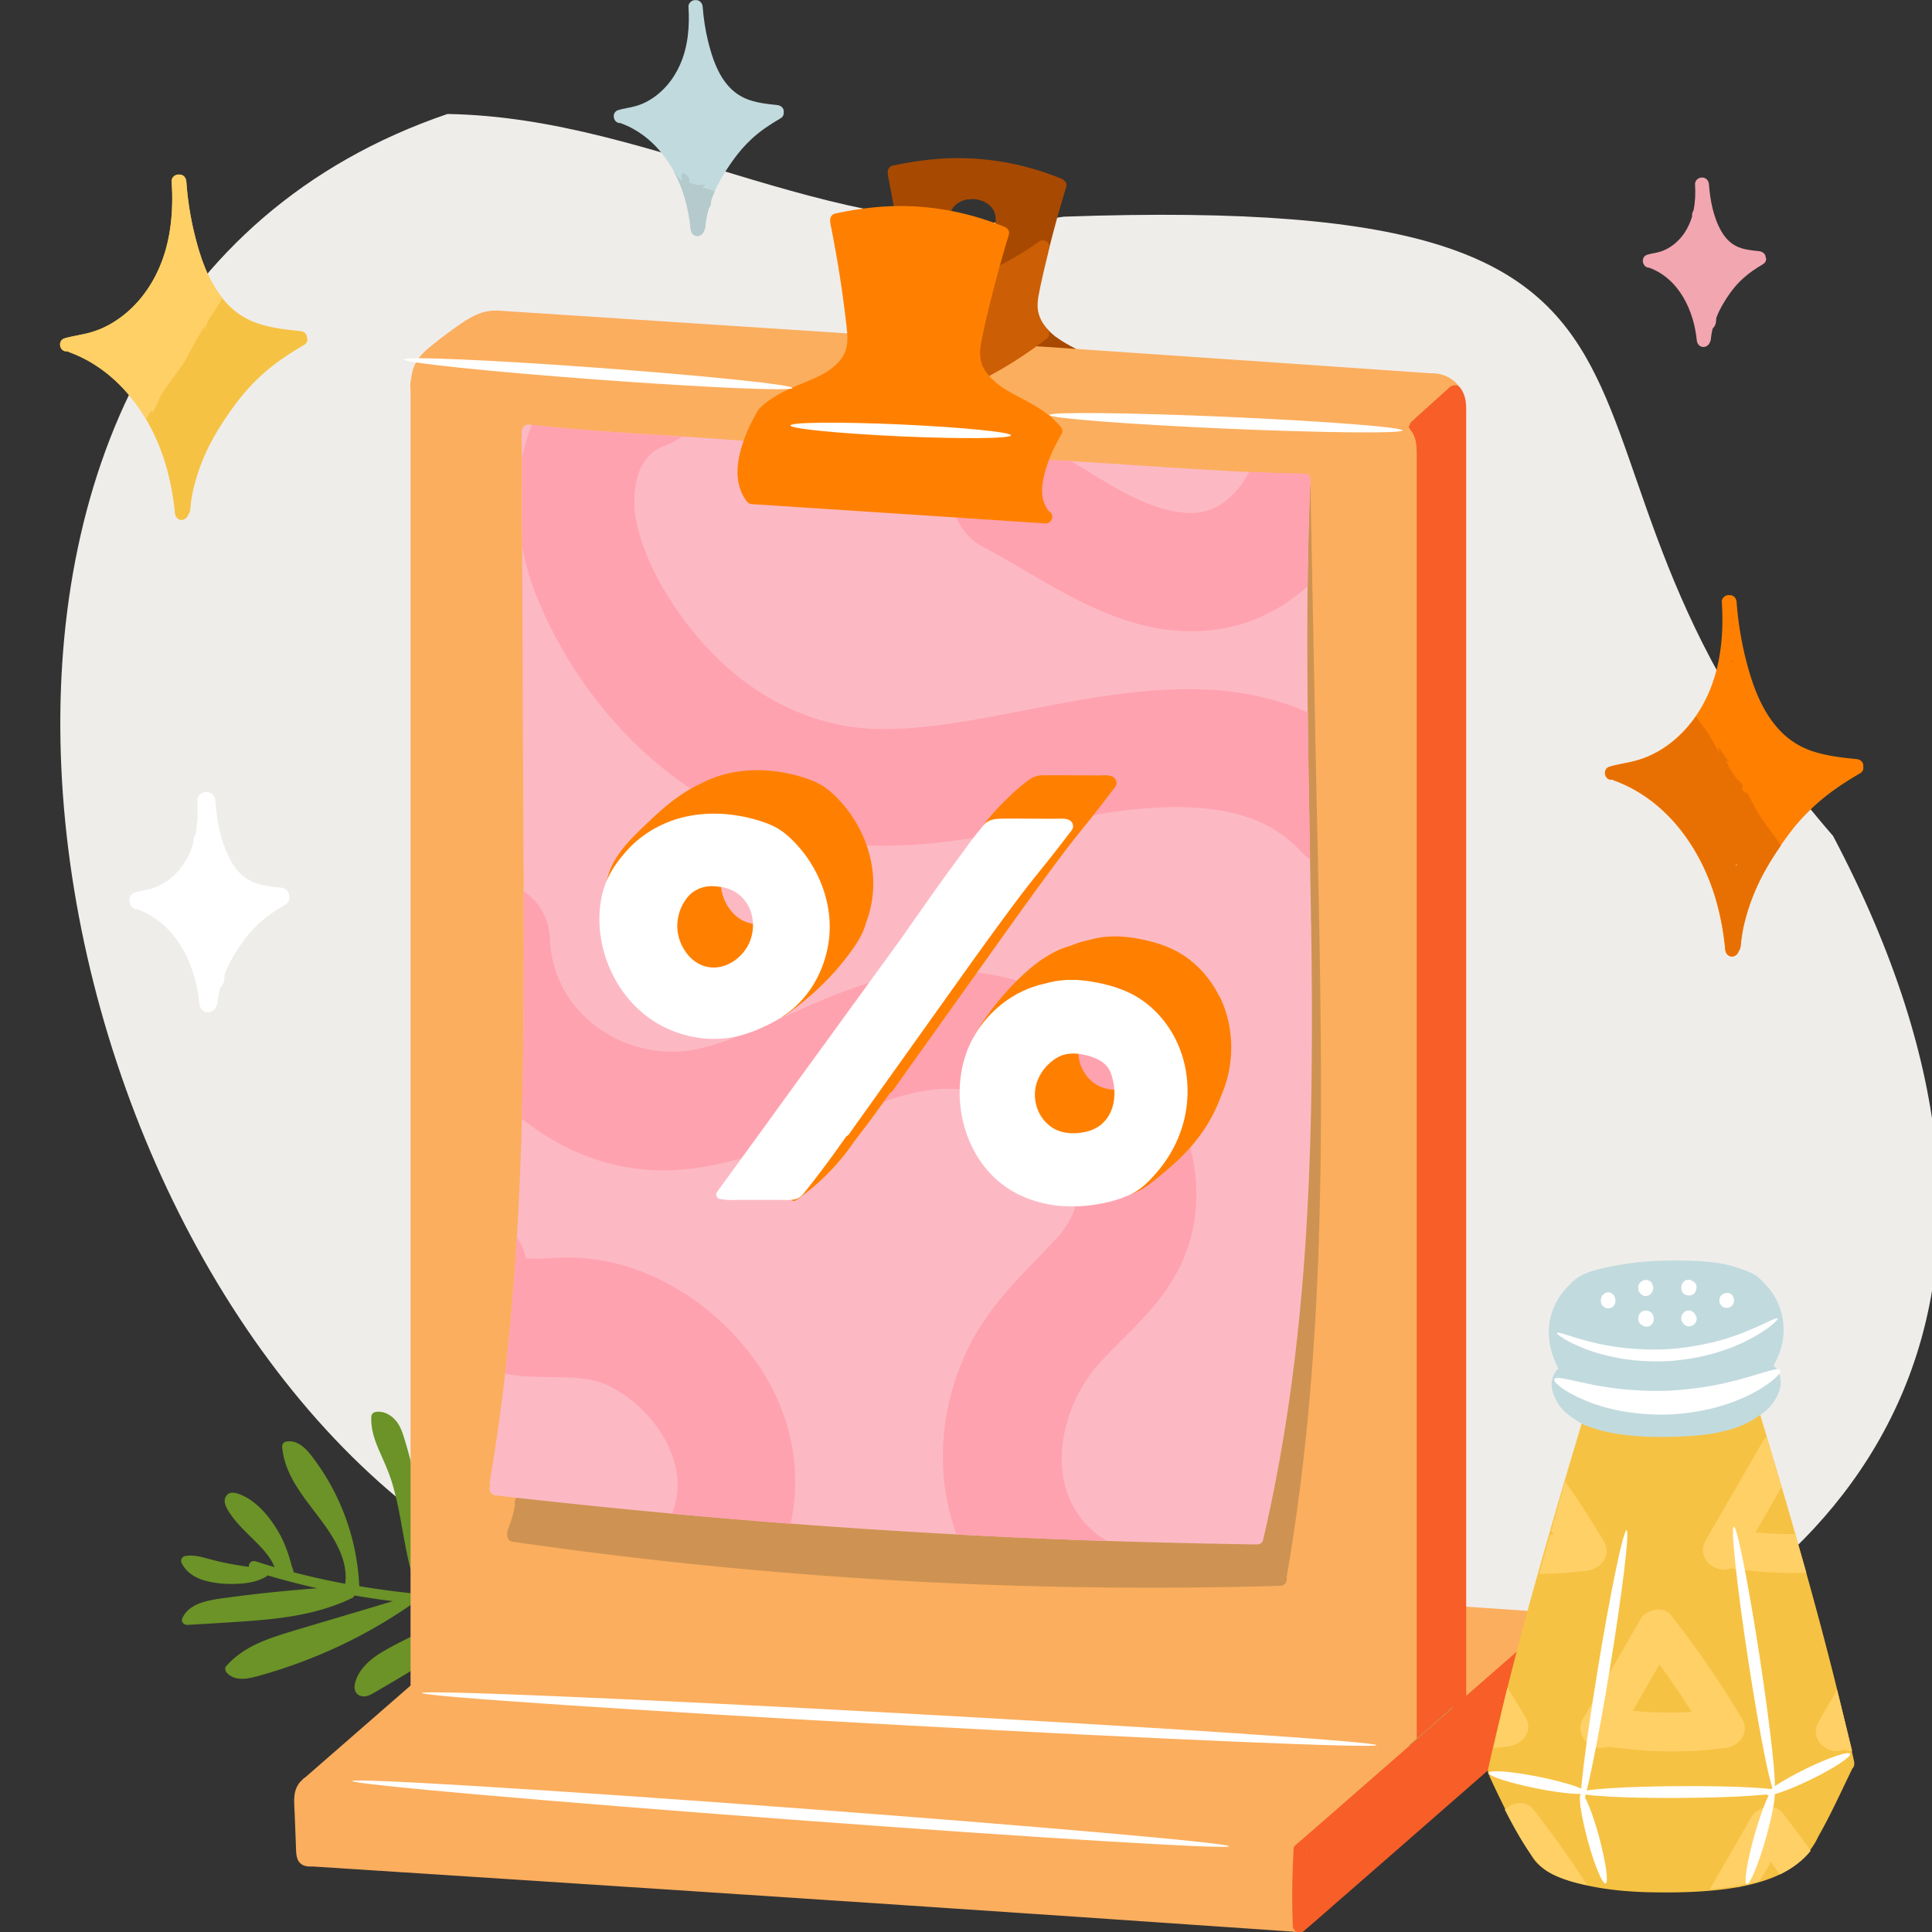 <svg xmlns="http://www.w3.org/2000/svg" viewBox="0 0 200 200"><rect x="0" y="0" width="200" height="200" fill="#333333" stroke="none"/><defs><style>.cls-1{fill:none}.cls-3{fill:#f6c243}.cls-4{fill:#f75e28}.cls-6{fill:#fff}.cls-7{fill:#ffa2af}.cls-8{fill:#ffd066}.cls-10{fill:#fbae5e}.cls-12{fill:#ff8000}.cls-14{fill:#c1dade}.cls-16{fill:#ce9352}.cls-17{fill:#a84902}</style></defs><path d="M189.77 86.55c-36.17-41.56-4.18-66.81-79.65-64.12-22.71 3.67-41.77-10.27-63.8-10.63-59.88 20.41-45.63 112.08-3.2 144.85 57.04 50.68 197.65 26.59 146.65-70.09Z" style="fill:#efedea" id="BG_Strong"/><g id="Illustrations"><g id="Stars"><path class="cls-3" d="M31.78 35v-.04c0-.4-.32-.65-.69-.69-1.46-.14-2.94-.31-4.34-.77a7.68 7.68 0 0 1-3.28-2.11c-1.81-1.95-2.72-4.62-3.34-7.17-.44-1.79-.72-3.62-.85-5.46-.03-.37-.3-.69-.69-.69h-.13c-.35 0-.71.31-.69.69.2 3.05-.07 6.24-1.33 9.06-1.06 2.4-2.8 4.49-5.09 5.77-.63.35-1.24.61-1.94.81-.89.26-1.82.36-2.71.62-.82.24-.51 1.48.28 1.34.05.03.11.06.17.09 5.17 1.88 8.6 6.72 10.06 11.86.45 1.58.74 3.19.9 4.82.04.37.29.69.69.69.3 0 .62-.24.68-.54.1-.11.17-.25.2-.42.06-.4.07-.79.13-1.16.07-.41.15-.82.25-1.23.41-1.67 1.03-3.29 1.85-4.81.71-1.32 1.55-2.58 2.44-3.79.38-.51.78-1.01 1.24-1.53.47-.52.96-1.02 1.48-1.5 1.34-1.22 2.84-2.22 4.42-3.14.3-.18.38-.47.31-.73Zm-12.25 8.21s0-.04-.01-.06 0 .06 0 .06Z"/><path class="cls-6" d="M29.93 92.81v-.04c0-.52-.41-.85-.89-.89-1.05-.1-2.17-.21-3.12-.7-.85-.44-1.46-1.12-1.94-1.93-1.09-1.87-1.53-4.21-1.69-6.36-.03-.48-.38-.89-.89-.89h-.08c-.46 0-.92.41-.89.89.07 1.16.03 2.35-.2 3.49-.13.2-.21.44-.21.7v.18c-.23.76-.55 1.49-1 2.16a6.71 6.71 0 0 1-1.96 1.94c-.42.26-.82.45-1.26.59-.58.18-1.19.25-1.77.42-1.01.29-.7 1.75.21 1.76.02 0 .04.02.06.03 3.98 1.47 5.96 5.75 6.34 9.74.05.48.38.89.89.89.34 0 .71-.25.84-.58.16-.25.16-.56.2-.85.03-.3.12-.7.21-1.07.26-.24.43-.58.45-.98 0-.11.01-.23.02-.35 0-.02.01-.12.02-.18.2-.49.42-.97.68-1.42.84-1.48 1.72-2.73 2.97-3.86.79-.72 1.66-1.29 2.6-1.84.35-.2.46-.53.42-.84Z"/><path class="cls-12" d="M192.89 79.31v-.04c0-.4-.32-.65-.69-.69-1.55-.15-3.11-.33-4.59-.82a8.161 8.161 0 0 1-3.46-2.25c-1.89-2.06-2.83-4.85-3.49-7.53-.45-1.87-.75-3.77-.89-5.68-.03-.37-.3-.69-.69-.69H178.93c-.35 0-.71.31-.69.69.21 3.22-.08 6.57-1.41 9.54-1.12 2.52-2.96 4.72-5.38 6.05-.65.36-1.29.63-2.01.83-.93.27-1.9.38-2.82.65-.82.24-.51 1.49.29 1.34.06.04.11.07.18.09 5.42 1.98 9.02 7.04 10.56 12.44.47 1.66.78 3.37.94 5.09.04.37.29.69.69.69.29 0 .6-.22.67-.52.14-.17.21-.39.23-.63.07-.83.2-1.62.41-2.45.44-1.74 1.1-3.43 1.95-5 .74-1.37 1.62-2.69 2.55-3.94.23-.31.35-.47.58-.76.23-.28.46-.56.71-.83.49-.54 1-1.06 1.54-1.55 1.41-1.28 2.98-2.33 4.64-3.29.31-.18.38-.47.31-.74Zm-13.52-10.79s-.04-.01-.06-.02c0-.04.02-.09.02-.13.01.05.02.1.04.16Zm.66 19.36Zm-.34 1.64c.05-.02.11-.05.15-.08-.03.08-.07.16-.09.24-.02-.05-.04-.11-.06-.16Z"/><path class="cls-14" d="M81.14 11.58v-.02c0-.4-.32-.65-.69-.69-.96-.09-1.93-.2-2.85-.51-.82-.27-1.52-.73-2.1-1.35-1.19-1.27-1.77-3.02-2.19-4.7-.29-1.19-.48-2.4-.57-3.61-.03-.37-.3-.69-.69-.69h-.09c-.35 0-.71.31-.69.69.13 2.01-.04 4.11-.86 5.97-.7 1.59-1.84 2.96-3.36 3.8-.42.23-.81.39-1.27.52-.58.16-1.18.23-1.76.4-.8.23-.53 1.41.21 1.35.03.01.06.03.09.04 3.36 1.23 5.6 4.38 6.57 7.73.31 1.06.51 2.15.61 3.24.04.37.29.69.69.69.28 0 .58-.21.66-.49.13-.19.15-.43.18-.69.02-.26.06-.48.11-.76.06-.32.14-.63.23-.94.14-.17.23-.39.24-.65v-.16c.2-.56.43-1.1.7-1.63.47-.92 1.05-1.81 1.66-2.65.51-.71 1.14-1.44 1.84-2.09.91-.84 1.91-1.5 2.99-2.13.29-.17.37-.44.32-.69Z"/><path d="M182.79 26.72v-.03c0-.4-.32-.65-.69-.69-.81-.08-1.67-.16-2.4-.54-.65-.34-1.12-.86-1.49-1.49-.84-1.44-1.18-3.24-1.3-4.9-.03-.37-.3-.69-.69-.69h-.06c-.35 0-.71.31-.69.69.06.9.02 1.81-.15 2.69-.1.16-.16.34-.16.54v.13c-.18.58-.43 1.14-.77 1.66-.39.58-.92 1.12-1.51 1.49-.32.2-.63.35-.97.46-.45.14-.91.19-1.36.32-.78.22-.54 1.35.16 1.35.02 0 .03.02.05.02 3.06 1.13 4.59 4.43 4.89 7.5.04.37.29.69.69.69.27 0 .55-.19.65-.45.12-.19.13-.43.15-.65.02-.23.09-.54.16-.82.2-.18.33-.45.35-.75 0-.09 0-.18.02-.27 0-.02.01-.09.02-.14.15-.38.32-.74.52-1.1.65-1.14 1.32-2.11 2.29-2.97.61-.55 1.28-.99 2-1.42.27-.16.36-.41.32-.65Z" style="fill:#f2a6b0"/><path class="cls-1" d="M179.84 89.43s-.1.06-.15.08c.02.05.04.11.06.16l.09-.24Z"/><path class="cls-1" d="M184.36 87.53c-.64.93-1.25 1.89-1.79 2.88-.85 1.57-1.51 3.26-1.95 5-.21.83-.34 1.62-.41 2.45-.02.24-.09.46-.23.63-.07.29-.38.52-.67.52-.4 0-.65-.32-.69-.69-.16-1.72-.47-3.43-.94-5.09-1.54-5.4-5.14-10.46-10.56-12.44-.07-.02-.12-.06-.18-.09-.8.15-1.11-1.1-.29-1.34.93-.27 1.9-.38 2.82-.65.72-.21 1.36-.47 2.01-.83 1.64-.9 3.01-2.2 4.07-3.73-.27-.35-.48-.61-.55-.65-1.8-1.18-12.81 1.18-14.16 3.47-1.35 2.3 8.08 10.41 10.1 16.31 2.02 5.9 6.77 9.98 9.86 9.78 3.09-.2 4.67-7.72 4.75-9.23.08-1.5-.53-5.44-.87-5.85-.09-.11-.2-.27-.33-.45Z"/><path d="M171.48 77.88c-.65.36-1.29.63-2.01.83-.93.27-1.9.38-2.82.65-.82.24-.51 1.49.29 1.34.06.04.11.07.18.09 5.42 1.98 9.02 7.04 10.56 12.44.47 1.66.78 3.37.94 5.09.04.37.29.69.69.69.29 0 .6-.22.67-.52.14-.17.21-.39.23-.63.07-.83.2-1.62.41-2.45.44-1.74 1.1-3.43 1.95-5 .54-.99 1.14-1.95 1.79-2.88-.36-.52-.8-1.21-.98-1.42-.24-.28-.75-.99-1.15-1.58s-.83-1.46-.83-1.46-.16-.28-.32-.67c-.16-.4-.24-.24-.47-.4-.24-.15 0 0-.2-.2s0-.24 0-.47-.57-.63-.57-.63l-.65-.95s-.41-.7-.47-.95 0 0 .2.08-.2-.32-.36-.59-.28-.4-.55-.79c-.27-.4-.09.16 0 .44s-.63-1.15-1.03-1.78c-.26-.41-.92-1.34-1.41-1.99-1.06 1.53-2.43 2.83-4.07 3.73Zm8.54 9.99-.19 1.56c-.03.08-.07.16-.09.24-.02-.05-.04-.11-.06-.16.05-.02.11-.05.15-.08Z" style="fill:#e87003"/><path class="cls-1" d="M7.15 36.46a.556.556 0 0 1-.17-.09c-.79.14-1.1-1.1-.28-1.34.89-.26 1.82-.36 2.71-.62.69-.2 1.31-.46 1.94-.81 2.3-1.28 4.03-3.37 5.09-5.77 1.25-2.83 1.53-6.01 1.33-9.06-.02-.37.34-.69.69-.69h.13c.39 0 .66.32.69.69.13 1.84.42 3.67.85 5.46.57 2.33 1.38 4.76 2.89 6.64.06-.1.12-.18.18-.25.37-.48-2.05-9.83-2.25-11.14-.2-1.31-1.43-1.82-2.91-2.42-1.48-.59-2.95 6.18-4.88 9.07-1.94 2.89-3.96 5.54-5.62 6.45s-4.2 2.06-3.01 3.6 10.16 8.1 10.16 8.1.22-.43.45-.86c-1.83-3.12-4.51-5.7-7.98-6.97Z"/><path class="cls-8" d="M19.28 18.76c-.03-.37-.3-.69-.69-.69h-.13c-.35 0-.71.31-.69.69.2 3.05-.07 6.24-1.33 9.06-1.06 2.4-2.8 4.49-5.09 5.77-.63.35-1.24.61-1.94.81-.89.26-1.82.36-2.71.62-.82.24-.51 1.48.28 1.34.05.03.11.06.17.09 3.46 1.26 6.14 3.85 7.98 6.97.18-.33.36-.66.44-.78.2-.28.16.16.28 0s.63-1.35.83-1.74c.2-.4 1.14-1.64 1.36-1.95.22-.31.97-1.33.97-1.33s1.47-2.74 1.82-3.29l.36-.55v.52s.22-1.03.63-1.55c.34-.44.85-1.32 1.21-1.88-1.52-1.89-2.32-4.31-2.89-6.64-.44-1.79-.72-3.62-.85-5.46Z"/><path class="cls-1" d="M74.02 19.8c-.14.32-.27.64-.38.96v.16c-.01.25-.1.47-.24.65-.09.31-.16.63-.23.94-.06.28-.09.5-.11.76-.02.26-.05.49-.18.69a.72.72 0 0 1-.66.49c-.4 0-.65-.32-.69-.69-.11-1.1-.31-2.18-.61-3.24-.26-.9-.61-1.78-1.05-2.61l.06.95L71 24.91s1.35 1 2.3.45c.95-.55.98-2.19 1.05-2.71s.28-2.66.23-2.68c-.02 0-.25-.07-.54-.16Z"/><path d="M71.51 23.75c.04.37.29.69.69.69.28 0 .58-.21.66-.49.13-.19.15-.43.18-.69.02-.26.06-.48.11-.76.06-.32.14-.63.23-.94.14-.17.23-.39.24-.65v-.16c.11-.33.25-.65.38-.96-.51-.15-1.19-.36-1.25-.39-.08-.05.13-.16.26-.24.13-.08-.82 0-.82 0l-.55-.16s-.37-.08-.29-.17 0-.49-.32-.74-.4-.23-.47 0c-.08.23.18.64 0 .61-.18-.03-.74-.92-.74-.92v.1c.45.83.8 1.72 1.06 2.61.31 1.06.51 2.15.61 3.24Z" style="fill:#b4cacc"/></g><path d="M75.07 165.53c-.05-.3-.31-.43-.59-.41-3.15.15-6.29.3-9.44.4-3.18.11-6.37.17-9.55.14-.98 0-1.96-.02-2.94-.05.27-2.59.35-5.2.14-7.79-.21-2.58-.73-5.13-1.68-7.54-.24-.6-.5-1.18-.79-1.75-.28-.56-.57-1.19-1.1-1.56-.55-.38-1.3-.31-1.7.25-.31.45-.32 1.07-.21 1.58.13.65.4 1.3.66 1.91.26.64.56 1.26.84 1.89.56 1.23 1.07 2.46 1.38 3.78.62 2.68.59 5.46.48 8.19l-.04.96c-1.5-.06-2.99-.14-4.48-.26-.59-.04-1.18-.09-1.76-.15.03-.06.05-.12.04-.18-.07-2.76-.3-5.51-.73-8.24-.42-2.67-.98-5.35-1.79-7.93-.21-.67-.48-1.37-.99-1.88-.52-.52-1.22-.85-1.96-.72-.21.04-.41.23-.42.45-.07 1.28.34 2.48.85 3.63.48 1.11.99 2.19 1.33 3.36.72 2.42 1.02 4.92 1.54 7.38.29 1.37.64 2.72 1.15 4.02-2.05-.21-4.09-.47-6.12-.81-.2-4.57-1.73-9.03-4.4-12.76-.73-1.02-1.72-2.46-3.17-2.21-.29.05-.44.32-.41.59.43 4.44 4.6 7.14 6.12 11.12.37.97.54 1.99.41 3.01-1.79-.33-3.57-.73-5.33-1.18a7.43 7.43 0 0 0-.22-.69c-.31-1.21-.73-2.4-1.36-3.49-.75-1.28-1.75-2.57-3-3.38a4.92 4.92 0 0 0-1.1-.55c-.43-.15-.96-.26-1.28.16-.49.62.08 1.44.44 1.97.72 1.05 1.68 1.9 2.57 2.8.49.5.98 1.01 1.38 1.58.19.26.32.48.47.81.04.08.07.17.11.25-.29-.09-.58-.17-.87-.26-.37-.11-.74-.23-1.11-.35-.42-.13-.72.25-.68.58-.91-.12-1.82-.28-2.72-.47-.61-.13-1.22-.3-1.83-.46-.67-.18-1.35-.31-2.04-.19a.51.51 0 0 0-.37.72c.53 1.08 1.6 1.65 2.74 1.91 1.21.28 2.53.32 3.76.19.77-.08 1.54-.28 2.22-.67.07-.04.13-.09.18-.15 1.7.5 3.41.95 5.14 1.33-1.68.14-3.36.28-5.04.46-1.16.12-2.32.26-3.48.41-1.02.14-2.08.24-3.07.51-1 .27-1.95.76-2.38 1.74-.17.39.21.71.57.68 2.36-.15 4.72-.27 7.07-.46 2.16-.18 4.32-.45 6.41-1.02 1.21-.33 2.39-.75 3.52-1.3a.5.5 0 0 0 .25-.27c1.32.23 2.65.43 3.98.59-2.34.7-4.67 1.4-7.01 2.09-1.3.39-2.6.77-3.9 1.17-1.1.34-2.19.7-3.23 1.19-1.18.56-2.25 1.3-3.12 2.28-.15.17-.11.46.02.62.91 1.1 2.48.63 3.65.3 1.38-.39 2.74-.84 4.09-1.34 2.64-.99 5.2-2.18 7.64-3.58 1.35-.77 2.67-1.61 3.94-2.5.67.07 1.33.13 2 .19 1.21.11 2.43.19 3.64.26-1.92.99-3.84 1.97-5.76 2.96-.96.49-1.94.96-2.87 1.51-.81.47-1.57 1.01-2.17 1.73-.29.35-.54.75-.7 1.18-.2.52-.35 1.18.14 1.59.42.35 1.01.21 1.45-.03.45-.25.89-.51 1.33-.77 1.81-1.05 3.62-2.14 5.33-3.35 1.92-1.36 3.71-2.89 5.24-4.67.01-.02.02-.04.04-.05 1.3.05 2.59.09 3.89.11 3.2.05 6.4 0 9.6-.09 3.19-.09 6.39-.24 9.58-.39l1.21-.06c.28-.01.46-.34.41-.59Z" style="fill:#6b9327" id="branch"/><g id="Layer_9"><path class="cls-10" d="M43.18 174.8v-41.94s.04-55.04.03-56.94 0-27.71 0-28.78-.1-7.91.39-8.52.2-1.27 1.41-2.22 4.84-3.34 5.32-3.43 26.69 1.55 26.69 1.55l49.03 3.28c2.53.17 21.27 1.31 22.32 1.54s2.58.06 2.44 1.57.27 9.6.27 11.62V165.57l.41 1.42s9.82.54 10.15.7.88 1.36.86 2.47-.38 4.88-.44 4.96-4.08 3.71-5 4.52-12.3 10.75-13.56 11.86c-1.27 1.11-8.27 7.43-8.87 7.82s-3.69-.26-3.69-.26l-71.63-4.79-25.73-1.71-1.89-.07s-.58-3.18-.57-4.4c0-1.22-.39-3.26.36-3.51s8-6.5 9.03-7.37 2.66-2.4 2.66-2.4Z"/><path class="cls-4" d="M134.64 199.31v-7.93l11.33-9.86V65.96c0-2.43.08-19.06 0-19.59s-.73-1.74-.73-1.74l5.06-4.23s.99.94.78 3.32c-.2 2.38 0 18.96 0 18.96l.03 45.19-.07 69.12 9.35-8.09s.68-1.4 1.26-1.23.86 2.47.86 2.47l-.44 4.96-14.7 13-12.74 11.2Z"/><path class="cls-16" d="m136.15 75.74-.49-25.26c-.02-.88-1.39-.89-1.37 0 .29 14.92.59 29.85.87 44.78.18 9.51.31 19.02.11 28.53-.19.03-.37.17-.37.43-.09 4.83-.31 9.65-.66 14.46-.37.04-.73.28-.78.74-.75 6.74-1.69 13.45-2.84 20.12a.773.773 0 0 0-.27-.08c-10.03-1.02-20.15-.21-30.19-.82-.05-.34-.3-.66-.75-.68-14.89-.66-29.67-3.2-44.6-3.17.01-.12.02-.23.04-.35.04-.36-.34-.7-.69-.69-.4.02-.65.3-.69.69-.02.22-.04.43-.07.65v.06a.92.92 0 0 0-.09.63c-.03.21-.07.43-.12.64-.16.69-.4 1.37-.65 2.04a.47.47 0 0 0-.02.26v.02c-.09.32.11.79.48.85 10.3 1.49 20.64 2.64 31.01 3.43 10.31.79 20.65 1.23 30.99 1.32 5.85.05 11.7 0 17.55-.18.53-.01.74-.51.64-.9 2.49-14.29 3.35-28.8 3.52-43.28.17-14.75-.27-29.51-.56-44.25Z"/><path d="M135.72 95.66c-.1-7.15-.26-14.29-.34-21.43-.08-7.21-.08-14.43.16-21.64.03-.89.06-1.77.1-2.66.09-.4-.12-.88-.64-.89-3.52-.05-7.04-.23-10.55-.44-3.68-.22-7.36-.48-11.05-.71-1.92-.12-3.84-.23-5.76-.31-.37-.02-.69.33-.69.69 0 .39.31.67.69.69h.08c-.21.64-.49 1.6-.5 2.23-.01 1.01.84 2.22.84 2.22l-30.18-1.64s-.65-1.43-.86-2.04c-.15-.41.03-1.82.16-2.69.09 0 .19.01.29.02.37.03.69-.34.69-.69 0-.4-.31-.66-.69-.69-5.89-.5-11.8-.75-17.69-1.24-1.69-.14-3.38-.3-5.07-.49-.33-.04-.61.26-.67.57-.02.07-.04.14-.04.22.06 14.36.12 28.71.19 43.07.06 14.05.13 28.12-.8 42.14-.52 7.85-1.36 15.69-2.69 23.45-.03.16 0 .3.05.42-.05.09-.08.2-.08.3 0 .41.32.65.69.69 5.15.58 10.31 1.13 15.47 1.62 5.09.49 10.18.92 15.28 1.31 5.07.39 10.15.72 15.22 1.01 5.1.29 10.2.52 15.3.7 5.17.18 10.34.31 15.51.4l1.95.03c.08 0 .15-.01.22-.03h.03c.02 0 .04-.01.06-.02a.59.59 0 0 0 .36-.44c1.62-6.94 2.77-13.99 3.54-21.08.78-7.08 1.18-14.2 1.37-21.32.19-7.11.16-14.22.06-21.33Z" style="fill:#fcb9c4"/></g><g id="Layer_6"><path class="cls-17" d="M111.34 36.09c-.53-.28-1.06-.56-1.57-.9-.12-.08-.23-.16-.35-.24l-.09-.06c-.01-.01-.1-.09-.04-.02.07.07-.04-.03-.05-.04a.5.5 0 0 1-.08-.07 6.16 6.16 0 0 1-.65-.6c-.25-.26-.72-.27-.97 0-.2.22-.25.54-.12.8l-1.89 1.34 3.85.28c.41.25.83.49 1.26.71.32.17.76.09.94-.25.17-.32.09-.76-.25-.94Z"/><path class="cls-10" d="M151.5 167.68c3.38.23 6.77.46 10.15.7.37.02.69-.34.69-.69 0-.39-.31-.66-.69-.69-3.38-.23-6.77-.47-10.15-.7-.37-.02-.69.34-.69.69 0 .39.31.66.69.69ZM103.75 41.59c5 .34 9.99.7 14.99 1.06 5 .36 10.45.77 15.68 1.14l8.84.63c.37.02.69-.34.69-.69 0-.39-.31-.66-.69-.69-5.26-.36-10.52-.75-15.77-1.13-5.15-.38-10.31-.76-15.46-1.12-2.76-.2-5.52-.39-8.28-.58-.37-.02-.69.33-.69.69 0 .39.31.66.69.69ZM46.38 37.94c5.1.33 10.19.64 15.29.96 5.1.31 10.05.62 15.07.94 2.69.17 5.38.34 8.07.52.37.02.69-.33.69-.69 0-.39-.31-.66-.69-.69-4.84-.32-9.69-.63-14.54-.93-5.09-.32-10.19-.63-15.28-.95l-8.61-.54c-.37-.02-.69.33-.69.69 0 .39.31.66.69.69ZM145.29 47.07v134.29c0 .88 1.37.89 1.37 0V47.07c0-.88-1.37-.89-1.37 0Z"/><path class="cls-10" d="M43.9 39.97c0-.09.02-.19.02-.28v.09-.09c0-.04.02-.08.02-.11.02-.08.04-.17.07-.25.01-.04.04-.09.05-.13-.03.15-.02.05 0 0 .04-.08.08-.15.12-.23.03-.05.09-.19.14-.22-.06.07-.07.09-.04.04.02-.02.03-.04.04-.05.03-.04.06-.07.09-.11l.18-.18c.03-.03.06-.05.09-.08.12-.11-.12.08.01 0 .07-.05.14-.1.22-.14s.15-.08.23-.12c.13-.07-.12.04 0 0 .04-.02.09-.03.13-.04.09-.03.18-.05.27-.07.03 0 .06-.01.09-.02h-.03c.05 0 .1-.01.15-.01.25-.02.49-.02.74-.01.36 0 .7-.32.69-.69s-.3-.68-.69-.69c-.54 0-1.11 0-1.63.17-.47.16-.89.4-1.25.73-.7.63-1.13 1.56-1.14 2.5 0 .36.32.7.69.69s.68-.3.69-.69ZM143.26 44.42c.09 0 .19.02.28.02h-.09.09c.04 0 .08.02.11.02.08.02.17.04.25.07.04.01.09.04.13.05-.15-.03-.05-.02 0 0 .08.04.15.08.23.12.05.03.19.09.22.14-.07-.06-.09-.07-.04-.04.02.02.04.03.05.04.04.03.07.06.11.09l.18.18c.03.03.05.06.08.09.11.12-.08-.12 0 .01.05.07.1.14.14.22s.08.15.12.23c.07.13-.04-.12 0 0 .02.04.03.09.04.13.03.09.05.18.07.27 0 .03.01.06.02.09v-.03c0 .05.01.1.01.15.02.25.02.49.01.74 0 .36.32.7.69.69s.68-.3.69-.69c0-.54 0-1.11-.17-1.63-.16-.47-.4-.89-.73-1.25-.63-.7-1.56-1.13-2.5-1.14-.36 0-.7.32-.69.69s.3.68.69.69ZM105.46 37.09c5.5.37 11 .74 16.49 1.12 5.5.38 10.82.74 16.23 1.12 3.4.23 6.79.47 10.19.71.37.02.69-.34.69-.69 0-.39-.31-.66-.69-.69-5.83-.4-11.67-.81-17.5-1.21-5.32-.37-10.63-.73-15.95-1.09-3.15-.21-6.31-.43-9.46-.64-.37-.02-.69.33-.69.69 0 .39.31.66.69.69ZM51.49 33.54c4.87.31 9.75.63 14.62.94s9.39.61 14.09.92l7.76.51c.37.02.69-.33.69-.69 0-.39-.31-.66-.69-.69-4.63-.31-9.25-.61-13.88-.91-4.63-.3-9.53-.62-14.29-.93l-8.29-.54c-.37-.02-.69.33-.69.69 0 .39.31.66.69.69Z"/><path class="cls-10" d="M148.37 40.02c.11 0 .22 0 .32.02l-.18-.02c.24.03.46.1.68.19l-.16-.07c.22.09.43.22.61.36l-.14-.11c.16.13.31.27.45.43.11.13.32.2.49.2s.37-.07.49-.2c.27-.29.25-.68 0-.97a3.455 3.455 0 0 0-2.55-1.2c-.36 0-.7.32-.69.69s.3.68.69.69ZM51.4 32.16c-1.8-.09-3.35 1.09-4.73 2.09-.75.54-1.48 1.1-2.19 1.69-.61.51-1.21 1.1-1.55 1.84s-.41 1.61-.4 2.41c0 .88 1.38.89 1.37 0 0-.45.02-.86.11-1.28.03-.16.08-.31.13-.47.06-.2-.06.09 0-.03.05-.09.1-.19.15-.29.48-.79 1.32-1.37 2.04-1.93.81-.63 1.65-1.25 2.52-1.8.77-.49 1.6-.92 2.54-.87.37.02.69-.33.69-.69 0-.39-.31-.67-.69-.69Z"/><path class="cls-16" d="M146.57 181.83c1.68-1.42 3.33-2.86 4.96-4.33.28-.25.25-.72 0-.97-.27-.27-.69-.25-.97 0-1.63 1.47-3.28 2.92-4.96 4.33-.28.24-.25.72 0 .97.28.28.69.24.97 0Z"/><path class="cls-10" d="M145.98 180.67c-13.41-.93-26.82-1.84-40.23-2.74-13.39-.9-26.78-1.77-40.17-2.64-7.24-.47-14.48-.94-21.71-1.4V39.97c0-.88-1.37-.89-1.37 0v134.52c-3.35 2.92-6.7 5.85-10.05 8.76l-.9.78c-.1.04-.19.12-.24.21-.34.27-.59.67-.72 1.1-.22.73-.12 1.55-.09 2.3l.11 2.8c.02.39.02.77.04 1.16.02.36.06.75.25 1.06.25.39.64.54 1.09.56h.42c13.17.85 26.35 1.7 39.52 2.57 13.39.88 26.78 1.77 40.17 2.68 7.48.51 14.95 1.02 22.43 1.54.88.06.88-1.31 0-1.37-13.35-.93-26.71-1.84-40.06-2.73-13.36-.89-26.78-1.78-40.17-2.65l-20.9-1.35h-.01c-.31-.06-.62-.06-.93-.06-.14 0-.27-.02-.41-.03v-.05c.02.12 0-.07 0-.1 0-.09 0-.18-.01-.28 0-.22-.02-.45-.02-.68l-.06-1.48c-.04-.94-.12-1.88-.1-2.82v-.25c0-.05 0-.11.01-.16v-.06c.01-.07.03-.13.04-.2 0-.03.01-.04.02-.05.01-.02.02-.05.04-.07.03-.06.07-.12.11-.18.01-.02.02-.03.03-.05 13.33.86 26.67 1.72 40 2.6 13.39.88 26.78 1.77 40.16 2.68 7.47.51 14.93 1.02 22.4 1.54.88.06.88-1.31 0-1.37-13.41-.93-26.82-1.84-40.23-2.74-13.39-.9-26.78-1.77-40.17-2.64-6.89-.45-13.78-.89-20.67-1.33 2.19-1.88 4.36-3.8 6.53-5.7 1.19-1.03 2.37-2.07 3.56-3.11.01-.01.02-.03.03-.04 13.24.85 26.48 1.71 39.72 2.58 13.39.88 26.78 1.77 40.16 2.68 7.47.51 14.93 1.02 22.4 1.54.88.06.88-1.31 0-1.37Z"/><path class="cls-16" d="M161.51 168.35s.09.06.1.08c.08.1.11.22.14.34.07.29.06.61.07.91.02.71 0 1.41-.02 2.12s-.05 1.35-.09 2.02c0 .14-.01.28-.04.42-.01.08-.03.17-.06.25 0 0-.06.17-.02.1-.1.25-.24.35-.44.54-.65.6.32 1.57.97.97.26-.24.51-.5.66-.82.18-.38.25-.79.29-1.21.07-.83.08-1.66.11-2.49.03-.83.05-1.66-.01-2.49-.07-.9-.38-1.75-1.3-2.06-.35-.12-.75.14-.85.48-.1.38.13.73.48.85Z"/><path class="cls-17" d="M110.09 18.61c-.06-.04-.11-.07-.18-.1-4.22-1.73-8.77-2.45-13.33-2.02-1.41.13-2.8.36-4.19.66-.34.07-.55.45-.49.78 0 .06 0 .12.01.18.27 1.35.52 2.71.75 4.07.06.36.52.59.85.48.33-.11.49-.37.49-.69l3.05.31c.08.18.23.33.43.38.22.05.45 0 .61-.13l4.67 1.24c-.09.3 0 .66.3.82.16.08.35.11.52.07-.35 1.26-1.12 4-1.12 4.06 0 .08 2.95-1.58 2.95-1.58s1.19-.58 1.86-1.11c.25.49 1.11.58 1.28-.1.55-2.2 1.15-4.39 1.82-6.56.11-.35-.06-.61-.3-.75Zm-11.76 3.62s.01-.03.02-.05c.02-.08.04-.17.07-.25 0-.02.03-.06.04-.09.06-.12.13-.24.21-.36.01-.01.02-.03.04-.04.05-.05.1-.11.15-.16.05-.05.11-.1.16-.15.02-.01.03-.03.05-.04l.02-.01c.11-.08.23-.16.36-.22.06-.03.11-.06.17-.08.14-.05.28-.09.42-.12.04 0 .08-.01.11-.02h.26c.07 0 .13-.01.2-.03h.22c.18.01.2.02.35.05.14.03.28.06.42.11.05.02.1.04.15.05.02 0 .05.02.07.03.12.06.23.12.34.19.05.03.11.07.16.11.02.02.04.04.07.06.09.08.17.16.25.25.01.01.06.07.07.09.03.04.06.09.09.13.04.06.07.12.1.18.01.02.02.04.03.05 0 .01 0 .02.01.04.05.13.08.27.11.4 0 .03 0 .04.01.05v.04c0 .07 0 .14.01.21s0 .14 0 .21c0 .02-.01.13-.01.14-.02.11-.05.22-.08.33-.02.07-.04.14-.07.2v.02l-.06.12c-.01.02-.02.05-.03.07l-4.48-1.49Z"/><path d="M108.36 33.99s-.04-.07-.07-.1a3.73 3.73 0 0 1-.78-1.47c-.16-.63-.1-1.28.02-1.91.27-1.44.62-2.87.97-4.3.02-.1.03-.19.01-.28.13-.21.17-.47.03-.7-.17-.3-.64-.47-.94-.25-1.7 1.23-3.54 2.29-5.46 3.14-.34.15-.42.65-.25.94.13.23.35.33.57.33-.13.2-.25.4-.27.48-.06.21-1.16 4.78-1.34 6.23-.1.83.14 1.55.37 2.02-.11.21-.12.48 0 .68.2.33.61.42.94.25 2.2-1.16 4.29-2.52 6.25-4.04.29-.23.24-.73 0-.97-.02-.02-.04-.04-.06-.05Z" style="fill:#cc5e05"/><path class="cls-4" d="M161.17 175.13c-1.05.94-2.11 1.86-3.17 2.79-2.07 1.82-4.15 3.63-6.23 5.45l-7.38 6.45c-2.16 1.88-4.32 3.77-6.47 5.65l-2.76 2.4c-.04-2.04 0-4.07.11-6.1 1-.85 1.99-1.72 2.99-2.59 2.08-1.81 4.16-3.62 6.24-5.44l7.38-6.45c2.16-1.88 4.31-3.77 6.47-5.66 1.22-1.07 2.44-2.13 3.65-3.21.05-.04.1-.09.15-.14.28-.25.25-.72 0-.97-.27-.27-.69-.25-.97 0-1.05.94-2.11 1.86-3.17 2.79-2.07 1.82-4.15 3.63-6.23 5.45V42.67c0-.45 0-.9-.09-1.34-.08-.4-.25-.79-.48-1.12-.1-.15-.23-.27-.41-.31a.698.698 0 0 0-.45.03c-.1.03-.19.08-.28.16L148 41.95l-1.02.92c-.15.13-.3.26-.44.4l-.15.15c-.03.03-.07.06-.1.09-.01 0-.02.01-.04.03-.29.21-.46.61-.25.94.18.29.63.47.94.25s.6-.51.89-.77l1.08-.97 1.43-1.29.03.14c.03.28.03.57.03.86v134.09l-6 5.25c-2.16 1.88-4.32 3.77-6.47 5.65-1.22 1.06-2.44 2.13-3.67 3.19-.05.04-.1.09-.16.13-.16.14-.22.35-.19.56v.02c-.15 2.59-.18 5.18-.08 7.76.01.37.31.69.69.69.15 0 .3-.06.42-.15.05-.03.09-.06.14-.09 1.08-.91 2.13-1.84 3.19-2.77 2.08-1.81 4.16-3.62 6.24-5.44l7.38-6.45c2.16-1.88 4.31-3.77 6.47-5.66 1.22-1.07 2.44-2.13 3.65-3.21.05-.04.1-.09.15-.14.28-.25.25-.72 0-.97-.27-.27-.69-.25-.97 0Z"/></g><g id="Layer_5"><path class="cls-3" d="M180.42 195.03c1.69-3.23 2.87-6.72 4.18-10.11.13-.35-.15-.75-.48-.85-.39-.11-.71.13-.85.48-1.27 3.28-2.41 6.65-4.04 9.79-.17.33-.09.75.25.94.31.18.77.08.94-.25Z"/><path class="cls-3" d="M191.9 182.18c-1.07-4.76-2.25-9.5-3.51-14.22a596.86 596.86 0 0 0-3.96-14.06c-.77-2.62-1.55-5.23-2.33-7.84-.25-.85-1.58-.49-1.33.37.04.12.07.24.11.35-.39.05-.93.15-1.46.37-.32.13-1.03.27-1.91.4-.09-.35-.5-.56-.84-.46a.66.66 0 0 0-.49.63c-1.68.19-3.57.33-4.58.33-.27 0-.6-.02-.97-.05a.67.67 0 0 0-.49-.59c-.33-.09-.75.11-.84.45a85.88 85.88 0 0 1-4.09-.62c0-.02.01-.04.02-.06.25-.85-1.07-1.21-1.33-.37-1.4 4.65-2.78 9.31-4.11 13.99-1.34 4.71-2.62 9.44-3.81 14.19-.68 2.72-1.33 5.44-1.94 8.18-.05.22 0 .44.13.61.01.06.03.13.06.19 1.35 2.9 2.75 5.77 4.51 8.43.55.79 1.43 1.37 2.29 1.76.98.45 2.03.75 3.08.98 2.27.51 4.59.71 6.91.75 2.32.04 4.54 0 6.79-.24 2.12-.22 4.27-.64 6.22-1.51 1.15-.52 2.25-1.31 3.09-2.29.08-.05.15-.12.2-.21.04-.06.07-.12.11-.18.31-.42.58-.86.79-1.33 1.3-2.28 2.38-4.68 3.53-7.04.15-.15.23-.37.2-.59 0-.11-.02-.22-.06-.32Z"/><path class="cls-3" d="M166.88 194.12c-1.18-2.98-1.96-6.08-2.68-9.19-.08-.36-.5-.58-.85-.48-.37.1-.56.48-.48.85.72 3.11 1.5 6.22 2.68 9.19.14.34.46.59.85.48.33-.09.62-.5.48-.85Z"/><path class="cls-14" d="M183.68 134.17c-.26-.43-.56-.82-.9-1.17-.25-.31-.54-.59-.84-.83-.59-.44-1.32-.69-2.02-.92-1.22-.42-2.47-.6-3.75-.68-.42-.03-.85-.04-1.27-.06h-.04c-1.82-.06-3.65-.02-5.46.18-.94.11-1.86.25-2.79.44s-1.76.39-2.59.75c-.58.25-1.11.63-1.52 1.1-.94.89-1.63 2.01-1.96 3.27-.41 1.56-.18 3.21.43 4.68.11.25.22.5.35.74-.42.36-.65.93-.69 1.49-.06.82.36 1.74.85 2.41.39.53.86.9 1.41 1.27.46.31.96.64 1.49.82.03.01.06.01.09.02.6.23 1.22.4 1.84.54 1.31.29 2.66.44 4 .5 1.34.06 2.6.04 3.9-.02s2.48-.16 3.69-.42c1.17-.24 2.43-.62 3.47-1.25.26-.15.5-.32.74-.48.55-.37 1.01-.74 1.4-1.28.48-.66.89-1.53.83-2.36-.05-.59-.29-1.19-.75-1.54.49-.85.84-1.78.98-2.76.22-1.55-.09-3.1-.9-4.45Z"/><path class="cls-6" d="M167.19 134.39v-.02l-.07-.17v-.03l-.11-.15s-.01-.02-.02-.02h-.01c-.03-.03-.11-.08-.14-.11s-.02-.01-.02-.02l-.16-.07-.18-.02h-.09c-.06.01-.12.03-.17.06-.03.01-.06.02-.09.04 0 0-.02 0-.02.02-.05.04-.11.08-.16.12 0 0-.01.02-.02.02-.04.05-.08.1-.11.15v.02s0 .02-.01.03c0 0-.06.12-.07.18 0 .06-.02.15-.02.2v.07c0 .09.02.18.06.27.03.09.07.16.14.22 0 .01.02.02.03.03l.03.03c.01.01.03.02.04.03 0 0 .05.04.07.06s.06.03.08.04c.03.01.06.02.09.04.03.01.08.01.11.02.02 0 .08.02.11.01s.16-.02.18-.02h.02l.16-.07s.01 0 .02-.01.11-.09.14-.11h.01v-.01c.02-.02.09-.11.11-.14 0 0 0-.01.01-.02.03-.06.06-.12.08-.18v-.01l.02-.19v-.03c0-.07-.01-.14-.03-.21ZM171.08 132.92s0-.02-.02-.02l-.03-.03c-.04-.06-.07-.11-.12-.16l-.07-.05s-.05-.04-.07-.06c-.05-.02-.11-.05-.17-.07-.14-.05-.26-.03-.41 0h-.02c-.03 0-.08.03-.09.04-.02 0-.06.02-.09.04h-.01c-.06.03-.11.08-.16.12s0 .01 0 .01l-.11.14s-.01.02-.02.03c-.01.02-.07.13-.08.19s-.02.13-.02.2v.02l.02.19v.04c.02.06.05.13.07.18 0 .01.01.02.02.03v.01l.12.15.03.03.01.01.14.11.16.07c.1.03.27.03.37 0 .07-.02.13-.05.19-.08 0 0 .02 0 .02-.01.06-.04.11-.08.16-.13 0 0 .02-.01.02-.02.03-.04.08-.1.11-.14s0-.02 0-.02c.07-.14.11-.24.11-.4s-.04-.26-.11-.4ZM175.64 133.23s0-.07-.01-.1v-.01l-.07-.17v-.02c-.04-.05-.07-.1-.11-.15a.481.481 0 0 0-.16-.12l-.1-.05a.65.65 0 0 0-.22-.11l-.18-.02a.73.73 0 0 0-.35.09s-.01 0-.02 0-.1.08-.14.11l-.01.02c-.04.05-.08.1-.12.16 0 0 0 .01-.01.02l-.07.17v.03l-.03.2v.04c0 .06.02.13.02.19v.02l.07.17v.02c.03.06.08.11.12.16 0 0 0 .01.02.02s.1.08.14.11h.02c.03.02.13.06.17.07s0 0 .01 0c.03 0 .08.01.11.02s.07.01.11.01h.02s.15-.02.18-.02h.01c.03 0 .07-.03.1-.04s.07-.02.1-.04c.02-.02.06-.05.07-.06.01 0 .05-.04.07-.06 0 0 .01 0 .02-.02.04-.05.09-.1.12-.16v-.01l.07-.17v-.03l.03-.19v-.03s-.01-.08-.01-.09ZM179.48 134.51s0-.07-.01-.1v-.03c-.02-.05-.04-.12-.08-.18v-.02l-.05-.07a.656.656 0 0 0-.19-.18l-.08-.03a.337.337 0 0 0-.17-.05h-.09v-.01h-.07l-.06.02c-.03 0-.06 0-.09.01s-.08.03-.1.04a.26.26 0 0 0-.1.04s-.03.01-.04.02c-.03.02-.07.05-.08.06-.02.01-.06.04-.08.06-.02.03-.04.05-.06.07-.02.02-.04.05-.05.07v.01s-.06.15-.07.17 0 .01 0 .02c0 .03-.01.1-.01.09 0 0-.01.07-.01.09v.02s.02.16.02.18v.02c.02.06.04.12.08.18s.11.15.11.15l.01.01s.06.05.07.06c.02.02.05.04.07.06h.01s.07.03.08.04.06.02.09.04h.02s.08.01.09.01c.01 0 .06 0 .09.01h.02c.07 0 .13-.01.2-.03h.01c.03 0 .07-.03.09-.04.02 0 .06-.02.09-.04h.01c.02-.02.12-.09.14-.11.04-.04.08-.1.12-.15V135c.02-.06.05-.13.07-.18v-.02a.78.78 0 0 0 .03-.22v-.02s-.01-.08-.01-.1ZM175.57 136.31v-.04c-.02-.06-.05-.13-.07-.18 0-.01-.01-.02-.02-.03v-.01l-.12-.15-.03-.03-.01-.01-.14-.11-.16-.07a.772.772 0 0 0-.37 0c-.07.02-.13.05-.19.08 0 0-.02 0-.02.01-.06.04-.11.08-.16.13 0 0-.02.01-.02.02-.03.04-.08.1-.11.14s0 .02 0 .02c-.07.14-.11.24-.11.4s.04.26.11.4c0 0 0 .02.02.02l.03.03c.04.06.07.11.12.16l.07.05s.05.04.07.06c.05.02.11.05.17.07.14.05.26.03.41 0h.02c.03 0 .08-.03.09-.04.02 0 .06-.02.09-.04h.01c.06-.03.11-.08.16-.12s0-.01 0-.01l.11-.14s.01-.02.02-.03c.01-.02.07-.13.08-.19s.02-.13.02-.2v-.02l-.02-.19ZM171.15 136.27v-.02l-.07-.17v-.02c-.03-.06-.08-.11-.12-.16 0 0 0-.01-.02-.02s-.1-.08-.14-.11h-.02a.865.865 0 0 0-.17-.07s0 0-.01 0c-.03 0-.08-.01-.11-.02s-.07-.01-.11-.01h-.02s-.15.02-.18.02h-.01c-.03 0-.07.03-.1.04s-.07.02-.1.04c-.02.02-.06.05-.07.06-.01 0-.05.04-.07.06 0 0-.01 0-.02.02-.04.05-.09.1-.12.16v.01l-.07.17v.03l-.03.19v.03s.01.08.01.09c0 .02 0 .07.01.1v.01l.07.17v.02c.04.05.07.1.11.15.04.05.1.09.16.12l.1.05c.07.05.14.09.22.11l.18.02c.12 0 .24-.03.35-.09s.01 0 .02 0 .1-.08.14-.11l.01-.02c.04-.05.08-.1.12-.16 0 0 0-.01.01-.02l.07-.17v-.03l.03-.2v-.04c0-.06-.02-.13-.02-.19Z"/></g><g id="Layer_16"><path class="cls-1" d="M171.8 172.3c-.92 1.6-1.84 3.2-2.76 4.79 2.03.2 4.08.24 6.12.13a97.05 97.05 0 0 0-3.35-4.93ZM182.15 194.75c.57-.14 1.08-.29 1.48-.45.22-.09.42-.18.62-.27-.31-.44-.62-.87-.93-1.3-.39.67-.78 1.35-1.17 2.02ZM160.58 158.45l-.12.42c.13 0 .25 0 .38-.02a9.05 9.05 0 0 1-.26-.4Z"/><path class="cls-1" d="M181.33 188.07c.59-1.02 2.36-1.46 3.18-.41 1.01 1.29 1.98 2.6 2.93 3.93.15-.19.22-.31.22-.31s4.46-8.18 4.37-8.79c-.02-.13-.12-.57-.28-1.21l-.93-.12c-1.52.62-3.61-1.07-2.55-2.89.64-1.11 1.28-2.21 1.91-3.32-.42-1.69-.83-3.37-1.15-4.71-.31-1.32-1.1-4.14-2.02-7.39-2.62.07-5.25-.1-7.86-.47-1.52.62-3.61-1.07-2.56-2.89l5.94-10.29c.1-.17.22-.31.38-.45-.36-1.23-.59-1.99-.59-1.99-9.13 4.55-18.53.67-18.53.67s-.47 1.58-.95 3.17c-.1.32-.39 1.34-.8 2.78 1.41 2.01 2.75 4.07 4 6.19.86 1.45-.29 2.86-1.75 3.05a43.5 43.5 0 0 1-4.96.34c-1.29 4.58-2.5 8.86-2.74 9.69a49.9 49.9 0 0 0-.53 2.1c.64.99 1.27 2 1.87 3.02.86 1.45-.29 2.86-1.75 3.05-.52.07-1.03.12-1.55.17-.29 1.31-.49 2.24-.49 2.24s.35 1.28.6 1.92c.09.23.48 1.1 1.04 2.21.74-.76 2.2-1 2.92-.07 1.99 2.55 3.86 5.18 5.61 7.9 2.06.43 4.25.63 5.65.75 1.39.12 4.23 0 7.04-.31 1.45-2.51 2.89-5.02 4.34-7.53Zm-14.89-7.25c-1.52.62-3.61-1.07-2.55-2.89l5.94-10.29c.59-1.02 2.36-1.46 3.18-.41 2.66 3.42 5.12 6.97 7.33 10.7.86 1.45-.29 2.86-1.75 3.05-4.06.52-8.11.43-12.14-.15Z"/><path class="cls-1" d="M185.84 158.82c-.48-1.66-.96-3.32-1.41-4.86-.9 1.56-1.8 3.11-2.69 4.67 1.37.13 2.74.19 4.11.19Z"/><path class="cls-8" d="M166.02 159.55a93.322 93.322 0 0 0-4-6.19c-.39 1.39-.9 3.17-1.44 5.09.09.13.18.27.26.4-.13 0-.25.01-.38.02-.37 1.33-.76 2.71-1.14 4.07 1.65-.02 3.3-.13 4.96-.34 1.46-.19 2.61-1.59 1.75-3.05ZM178.58 180.97c1.46-.19 2.61-1.59 1.75-3.05-2.21-3.73-4.67-7.28-7.33-10.7-.82-1.05-2.59-.61-3.18.41l-5.94 10.29c-1.05 1.83 1.03 3.51 2.55 2.89 4.04.58 8.09.67 12.14.15Zm-9.55-3.88c.92-1.6 1.84-3.2 2.76-4.79 1.17 1.61 2.29 3.25 3.35 4.93-2.04.1-4.08.07-6.12-.13ZM182.51 149.17l-5.94 10.29c-1.05 1.83 1.03 3.51 2.56 2.89 2.62.38 5.24.54 7.86.47l-1.15-4.01c-1.37 0-2.74-.05-4.11-.19.9-1.56 1.8-3.11 2.69-4.67-.61-2.08-1.15-3.93-1.54-5.23-.15.13-.28.28-.38.45ZM190.81 181.15c.31.04.62.09.93.12-.35-1.43-.96-3.89-1.57-6.34-.64 1.11-1.28 2.21-1.91 3.32-1.05 1.83 1.03 3.51 2.55 2.89ZM181.33 188.07c-1.45 2.51-2.89 5.02-4.34 7.53 1.87-.2 3.73-.49 5.16-.84.39-.67.78-1.35 1.17-2.02.31.43.63.87.93 1.3 1.79-.84 2.79-1.93 3.19-2.45-.94-1.33-1.92-2.64-2.93-3.93-.82-1.05-2.59-.61-3.18.41ZM155.77 187.32c1.01 2 2.55 4.78 3.86 5.97.98.89 2.77 1.47 4.67 1.86a103.59 103.59 0 0 0-5.61-7.9c-.72-.92-2.18-.69-2.92.07ZM157.91 177.74a84.46 84.46 0 0 0-1.87-3.02c-.45 1.86-1.02 4.42-1.43 6.23.52-.05 1.03-.1 1.55-.17 1.46-.19 2.61-1.59 1.75-3.05Z"/></g><path class="cls-7" d="M77.54 139.99c-3-3.84-6.9-6.75-11.27-8.42-2.25-.86-4.7-1.34-7.29-1.41-.44-.01-.96.02-1.55.06-.63.04-2.08.13-2.98.03-.17-.79-.5-1.52-.95-2.17-.04.63-.07 1.26-.11 1.89-.27 4.09-.63 8.18-1.1 12.25 1.72.3 3.36.32 4.85.34 2.25.03 4.19.05 5.98.95 3.4 1.72 6.07 5 6.81 8.35.38 1.72.25 3.33-.38 4.84 4.1.38 8.19.73 12.3 1.04 1.31-6.05-.13-12.41-4.3-17.75ZM135.38 73.76c-9.13-4.14-19.61-2.11-29.12-.27-5.36 1.04-10.42 2.03-15.07 1.98-7.5-.06-14.53-3.8-19.8-10.54-2.88-3.69-4.79-7.47-5.52-10.94-.54-2.56-.21-6.75 2.88-7.82.7-.24 1.31-.58 1.83-.98-3.6-.23-7.2-.44-10.79-.74-1.58-.13-3.16-.29-4.74-.46-.44 1.1-.78 2.25-1.02 3.46.01 3.06.03 6.12.04 9.19.36 1.91.93 3.82 1.71 5.67 4.26 10.06 11.92 18.18 21.01 22.28 11.02 4.96 22.07 2.69 32.75.5l1.3-.27c15.48-3.16 20.93.18 23.95 3.44.26.28.54.52.83.74-.09-4.93-.18-9.85-.23-14.78v-.46ZM101.85 56.67c1.46.76 2.91 1.61 4.44 2.51 4.97 2.91 10.52 6.17 17.03 6.17.83 0 1.67-.05 2.53-.17 3.55-.47 6.8-2.04 9.52-4.49.03-2.7.08-5.41.17-8.11.03-.89.06-1.77.1-2.66.09-.4-.12-.88-.64-.89-1.89-.03-3.79-.09-5.68-.18-1.16 2.15-3.19 4.48-6.54 4.24-3.58-.26-6.94-2.32-10.5-4.51-.46-.28-.92-.56-1.39-.85-1.08-.06-2.16-.12-3.25-.16-.37-.02-.69.33-.69.69 0 .39.31.67.69.69h.08c-.21.64-.49 1.6-.5 2.23-.01 1.01.84 2.22.84 2.22l-9.24-.5c.38 1.6 1.44 2.94 3.02 3.76ZM122.25 115.94c-3.72-8.91-13.16-15.11-23.49-15.45-6.47-.21-11.93 2.24-17.22 4.6-2.94 1.31-5.71 2.55-8.6 3.34-3.78 1.03-7.94.24-11.11-2.09-3.03-2.23-4.77-5.5-4.91-9.2-.08-2.1-1.13-3.85-2.72-4.89.03 7.85.02 15.71-.19 23.55 1.81 1.46 3.84 2.69 6.04 3.62 9.79 4.12 18.94.06 27.01-3.53l.76-.34c4.62-2.05 8.5-3.29 12.41-2.69 4.2.65 8.04 3.09 10.02 6.36 1.98 3.27 1.67 6.23-.95 9.05-.62.66-1.24 1.31-1.86 1.95-2.76 2.85-5.62 5.8-7.49 9.92-2.86 6.3-3.03 12.99-.93 18.71 4.53.24 9.07.45 13.61.61l1.95.06c-3.09-1.87-4.16-4.57-4.51-6.56-.68-3.96.83-8.66 3.86-11.98.69-.76 1.43-1.49 2.21-2.27 2.35-2.35 4.79-4.77 6.3-8.22 1.95-4.44 1.88-9.61-.19-14.57Z"/><g id="Layer_14"><path class="cls-12" d="M88.7 85.29c-.65-1.13-1.47-2.17-2.42-3.06-.52-.48-1.08-.91-1.72-1.21-.63-.3-1.3-.53-1.97-.71-2.78-.77-5.84-.83-8.58.16-.52.19-1.02.41-1.5.67-.02 0-.03.01-.05.02-1.99.92-3.68 2.35-5.25 3.85C65.64 86.51 64 88 63.18 90c-.47 1.13-.63 2.4-.28 3.59.16.56 1.03.32.87-.24-.57-2 .53-3.95 1.82-5.41.67-.76 1.4-1.46 2.13-2.16.04-.04.08-.07.12-.11-.34.59-.63 1.22-.82 1.88-.78 2.6-.48 5.54.56 8.03.98 2.36 2.63 4.42 4.82 5.76 2.17 1.33 4.82 1.95 7.35 1.64 1.39-.17 2.7-.64 3.97-1.23.2-.09.4-.19.6-.29-.3.29-.61.57-.92.85-.85.76-1.75 1.45-2.7 2.1-.47.32-.02 1.1.45.78a29.16 29.16 0 0 0 4.82-4.12c.72-.77 1.39-1.58 2.02-2.43.66-.89 1.27-1.83 1.6-2.89.02-.05.03-.1.04-.16.34-.89.58-1.83.69-2.79.32-2.58-.32-5.24-1.61-7.49Zm-6.55 7.63c-.64 1.64-2.38 2.94-4.18 2.71-1.73-.22-2.96-1.82-3.27-3.45-.27-1.44.2-3.03 1.23-4.07.64-.6 1.51-.91 2.39-.87.92.04 1.77.21 2.53.75 1.56 1.12 1.97 3.2 1.3 4.93ZM115.27 80.45c-.44-.28-1.11-.17-1.61-.18-.63 0-1.25-.01-1.87-.01-1.24 0-2.48-.02-3.72 0-.29-.02-.57.02-.84.11-.24.07-.46.17-.66.33-.08.05-.16.1-.23.16a20 20 0 0 0-1.65 1.4c-1.05.97-2.01 2.02-2.89 3.14-.15.19-.19.45 0 .64.16.16.49.19.64 0 .12-.15.25-.3.37-.45-.95 1.3-1.88 2.61-2.8 3.92l-2.1 3c-2.34 3.23-4.69 6.45-7.03 9.68-2.59 3.56-5.18 7.12-7.76 10.69l-4.4 6.05c-.17.24 0 .64.28.69.6.11 1.19.14 1.78.1H85c.36 0 .72.02 1.09.01-1.21 1.4-2.59 2.66-4.12 3.73-.47.33-.02 1.11.45.78a23.51 23.51 0 0 0 6.03-6.11c.08-.1.16-.21.24-.31.64-.83 1.27-1.66 1.89-2.51.52-.72 1.04-1.44 1.55-2.17.1-.04.2-.11.26-.2l8.89-12.46c2.3-3.22 4.58-6.45 6.92-9.63 1.17-1.59 2.35-3.18 3.59-4.72.76-.94 1.52-1.89 2.26-2.85.37-.48.74-.96 1.11-1.45.15-.2.36-.4.41-.65a.695.695 0 0 0-.31-.72ZM126.23 103.15c-1.02-2.06-2.7-3.86-4.79-4.86-1.29-.62-2.7-.98-4.11-1.2-1.49-.23-2.95-.23-4.41.17-.03 0-.06.02-.09.03-.67.13-1.32.33-1.94.59-1.4.38-2.69 1.13-3.84 2.04-1.58 1.26-2.98 2.78-4.21 4.35-.72.91-1.37 1.87-1.92 2.9-.27.51.51.97.78.45.89-1.7 2.09-3.2 3.4-4.59.09-.1.18-.19.27-.29-.49.85-.87 1.77-1.12 2.73-1.3 5 .64 10.91 5.29 13.46 2.44 1.34 5.27 1.69 8 1.32 1.05-.14 2.13-.37 3.14-.74-.24.27-.5.52-.77.77-.14.13-.16.33-.09.5-.87.73-1.79 1.58-2.88 1.92-.55.17-.31 1.04.24.87 1.1-.35 1.99-1.11 2.88-1.83.88-.72 1.78-1.5 2.59-2.34 1.59-1.64 2.84-3.54 3.65-5.67.03-.07.05-.14.08-.21.47-1.07.8-2.2.96-3.37.32-2.4-.02-4.84-1.09-7.01Zm-6.38 5.77c-.04.98-.37 1.97-1.05 2.69-.71.77-1.7 1.09-2.72 1.18-1.01.09-2.02-.08-2.85-.69-1.43-1.06-1.96-3-1.37-4.66a4.83 4.83 0 0 1 1.84-2.32c.11-.08.23-.15.35-.21.8-.43 1.8-.43 2.67-.23.86.2 1.78.51 2.37 1.21.32.38.47.87.59 1.34.13.55.2 1.11.17 1.68Z"/></g><g id="Layer_7"><path class="cls-6" d="M75.22 107.47c1.39-.17 2.7-.64 3.97-1.23 1.23-.57 2.4-1.3 3.38-2.26 1.82-1.78 2.93-4.19 3.24-6.7.32-2.58-.32-5.24-1.61-7.49-.65-1.13-1.47-2.17-2.42-3.06-.52-.48-1.08-.91-1.72-1.21-.63-.3-1.3-.53-1.97-.71-2.78-.77-5.84-.83-8.58.16-.68.25-1.34.56-1.97.93-.02 0-.04.02-.06.03-.01 0-.02.01-.03.02-1.12.67-2.12 1.53-2.94 2.55-.9 1.05-1.63 2.24-2.02 3.54-.78 2.6-.48 5.54.56 8.03.98 2.36 2.63 4.42 4.82 5.76 2.17 1.33 4.82 1.95 7.35 1.64Zm-3.8-14.86c.64-.6 1.51-.91 2.39-.87.92.04 1.77.21 2.53.75 1.56 1.12 1.97 3.2 1.3 4.93-.64 1.64-2.38 2.94-4.18 2.71-1.73-.22-2.96-1.82-3.27-3.45-.27-1.44.2-3.03 1.23-4.07ZM107.29 90.6c.76-.94 1.52-1.89 2.26-2.84.37-.48.74-.96 1.11-1.45.15-.2.36-.4.41-.65a.695.695 0 0 0-.31-.72c-.44-.28-1.11-.17-1.61-.18-.63 0-1.25-.01-1.87-.01-1.24 0-2.48-.02-3.72 0-.6.01-1.17.12-1.62.54-.19.17-.33.37-.47.58-.69.77-1.28 1.65-1.9 2.48A252.75 252.75 0 0 0 95.5 94l-2.1 3c-2.34 3.23-4.69 6.45-7.03 9.68-2.59 3.56-5.18 7.12-7.76 10.69l-4.4 6.05c-.17.24 0 .64.28.69.6.11 1.19.14 1.78.1h4.22c.52 0 1.06.04 1.58-.02.48-.05.83-.28 1.13-.65.33-.41.66-.83.98-1.24.64-.83 1.27-1.66 1.89-2.51.52-.72 1.04-1.44 1.55-2.17.1-.04.2-.11.26-.2l8.89-12.46c2.3-3.22 4.58-6.45 6.92-9.63 1.17-1.59 2.35-3.18 3.59-4.72ZM121.73 107.65c-1.02-2.06-2.7-3.86-4.79-4.86-1.29-.62-2.7-.98-4.11-1.2-1.49-.23-2.95-.23-4.41.17-.03 0-.06.02-.09.03-4.11.82-7.53 4.09-8.59 8.18-1.3 5 .64 10.91 5.29 13.46 2.44 1.34 5.27 1.69 8 1.32 1.38-.19 2.79-.52 4.05-1.13 1.08-.52 1.93-1.39 2.7-2.29 1.62-1.89 2.7-4.19 3.04-6.66.32-2.4-.02-4.84-1.09-7.01Zm-14.36 4.3c.34-.94 1.01-1.77 1.84-2.32.11-.08.23-.15.35-.21.8-.43 1.8-.43 2.67-.23.86.2 1.78.51 2.37 1.21.32.38.47.87.59 1.34.13.55.2 1.11.17 1.68-.04.98-.37 1.97-1.05 2.69-.71.77-1.7 1.09-2.72 1.18-1.01.09-2.02-.08-2.85-.69-1.43-1.06-1.96-3-1.37-4.66Z"/></g><path class="cls-12" d="M109.87 44.28s-.05-.08-.09-.12c-.98-1.19-2.32-2.01-3.66-2.73-1.25-.67-2.54-1.27-3.53-2.3-.42-.43-.78-.94-.96-1.48-.25-.75-.19-1.52-.04-2.29.34-1.76.77-3.5 1.21-5.23.5-1.95 1.04-3.89 1.63-5.82.11-.36-.07-.63-.32-.76-.05-.03-.1-.06-.16-.08-4.22-1.73-8.77-2.45-13.33-2.02-1.41.13-2.8.36-4.19.66-.34.07-.54.45-.49.78 0 .06 0 .12.01.19.71 3.53 1.28 7.09 1.68 10.67.09.83.18 1.68-.08 2.49-.18.55-.54 1.06-.98 1.48-.95.92-2.22 1.44-3.42 1.93-1.62.66-3.25 1.37-4.51 2.61-.04.03-.07.07-.1.11 0 .01-.02.02-.03.04-.86 1.42-1.56 3-1.94 4.61-.38 1.62-.36 3.43.71 4.85l.01.01c.09.14.24.24.4.29h.01c.03 0 .06.01.1.02h.07c4.03.27 8.07.53 12.11.79 3.75.25 7.5.49 11.25.74 2.34.16 4.67.31 7.01.47.37.02.69-.33.69-.69 0-.28-.16-.49-.38-.6-.33-.47-.57-.99-.64-1.57-.09-.77.03-1.55.22-2.29.37-1.43.99-2.81 1.75-4.08l.03-.06c0-.01.01-.03.02-.04.1-.23.05-.44-.07-.61Z"/></g><g id="Outline"><path class="cls-6" d="M142.5 180.66c.02-.34-22.08-1.82-49.37-3.31-27.28-1.49-49.42-2.43-49.44-2.09s22.08 1.82 49.37 3.31c27.28 1.49 49.42 2.43 49.44 2.09ZM127.25 191.13c.03-.34-20.28-2.12-45.35-3.99s-45.41-3.11-45.44-2.77c-.03.34 20.28 2.12 45.35 3.99s45.41 3.11 45.44 2.77ZM164.2 185.54c.07-.33-2.14-1.05-4.92-1.61-2.79-.56-5.1-.74-5.17-.41s2.14 1.05 4.92 1.61c2.79.56 5.1.74 5.17.41Z"/><path class="cls-6" d="M184.22 185.45c0-.34-4.61-.59-10.3-.55-5.69.03-10.3.33-10.3.67s4.61.59 10.3.55c5.69-.03 10.3-.33 10.3-.67Z"/><path class="cls-6" d="M191.52 181.55c-.15-.3-2.2.39-4.59 1.56-2.39 1.16-4.2 2.36-4.05 2.66.15.3 2.2-.39 4.59-1.56 2.39-1.16 4.2-2.36 4.05-2.66ZM184.28 141.84c-.19-.31-1.47.18-3.52.77-.26.07-.52.15-.8.23-.28.07-.57.14-.88.21-.6.17-1.26.27-1.94.42-1.37.23-2.89.42-4.49.5-1.6.05-3.13-.02-4.51-.14-.69-.09-1.35-.14-1.96-.26-.31-.05-.6-.1-.89-.14-.28-.06-.56-.11-.82-.17-2.08-.43-3.4-.82-3.57-.49-.15.27.93 1.24 3.05 2.14.27.11.55.22.84.34.29.11.61.2.93.3.64.22 1.35.35 2.1.52 1.5.27 3.18.41 4.94.36 1.76-.08 3.42-.36 4.89-.74.73-.22 1.43-.41 2.05-.68.31-.13.62-.24.9-.37.28-.14.55-.27.81-.4 2.04-1.07 3.04-2.12 2.87-2.38ZM184.02 136.48c-.11-.16-1.26.54-3.23 1.34-.25.1-.51.2-.77.31-.27.09-.56.19-.86.29-.58.22-1.24.36-1.91.55-1.36.32-2.88.57-4.49.69-1.61.1-3.15.03-4.54-.11-.69-.1-1.36-.16-1.97-.3-.62-.1-1.18-.24-1.7-.37-2.06-.53-3.29-1.07-3.38-.89-.07.12 1.04.94 3.13 1.72.52.19 1.1.39 1.73.54.63.18 1.32.29 2.04.43 1.45.21 3.07.31 4.77.21 1.69-.12 3.29-.42 4.7-.82.7-.23 1.37-.42 1.97-.69.3-.13.59-.24.87-.37.27-.14.53-.27.78-.39 1.96-1.04 2.95-2.01 2.87-2.12ZM82.04 40.17c.02-.34-8.95-1.27-20.06-2.09-11.1-.82-20.12-1.21-20.15-.87s8.95 1.27 20.06 2.09c11.1.82 20.12 1.21 20.15.87ZM145.18 44.56c.01-.34-8.16-.97-18.25-1.41-10.09-.44-18.29-.52-18.3-.19s8.16.97 18.25 1.41c10.09.44 18.29.52 18.3.19ZM104.65 45.07c.02-.34-5.08-.84-11.38-1.13-6.3-.28-11.42-.24-11.44.1-.02.34 5.08.84 11.38 1.13 6.3.28 11.42.24 11.44-.1Z"/><path class="cls-6" d="M183.65 185.32c.33-.05-.33-6.2-1.48-13.73s-2.35-13.6-2.69-13.55c-.33.05.33 6.2 1.48 13.73s2.35 13.6 2.69 13.55Z"/><path class="cls-6" d="M180.82 195.04c.33.09 1.21-2.04 1.99-4.76.77-2.72 1.13-5 .81-5.09-.33-.09-1.21 2.04-1.99 4.76-.77 2.72-1.13 5-.81 5.09ZM163.67 187.13c.33.05 1.66-6.33 2.96-14.26s2.09-14.41 1.75-14.46c-.33-.05-1.66 6.33-2.96 14.26s-2.09 14.41-1.75 14.46Z"/><path class="cls-6" d="M166.21 194.97c.33-.09.02-2.24-.67-4.81-.7-2.57-1.53-4.58-1.86-4.49-.33.09-.02 2.24.67 4.81.7 2.57 1.53 4.58 1.86 4.49Z"/></g></svg>